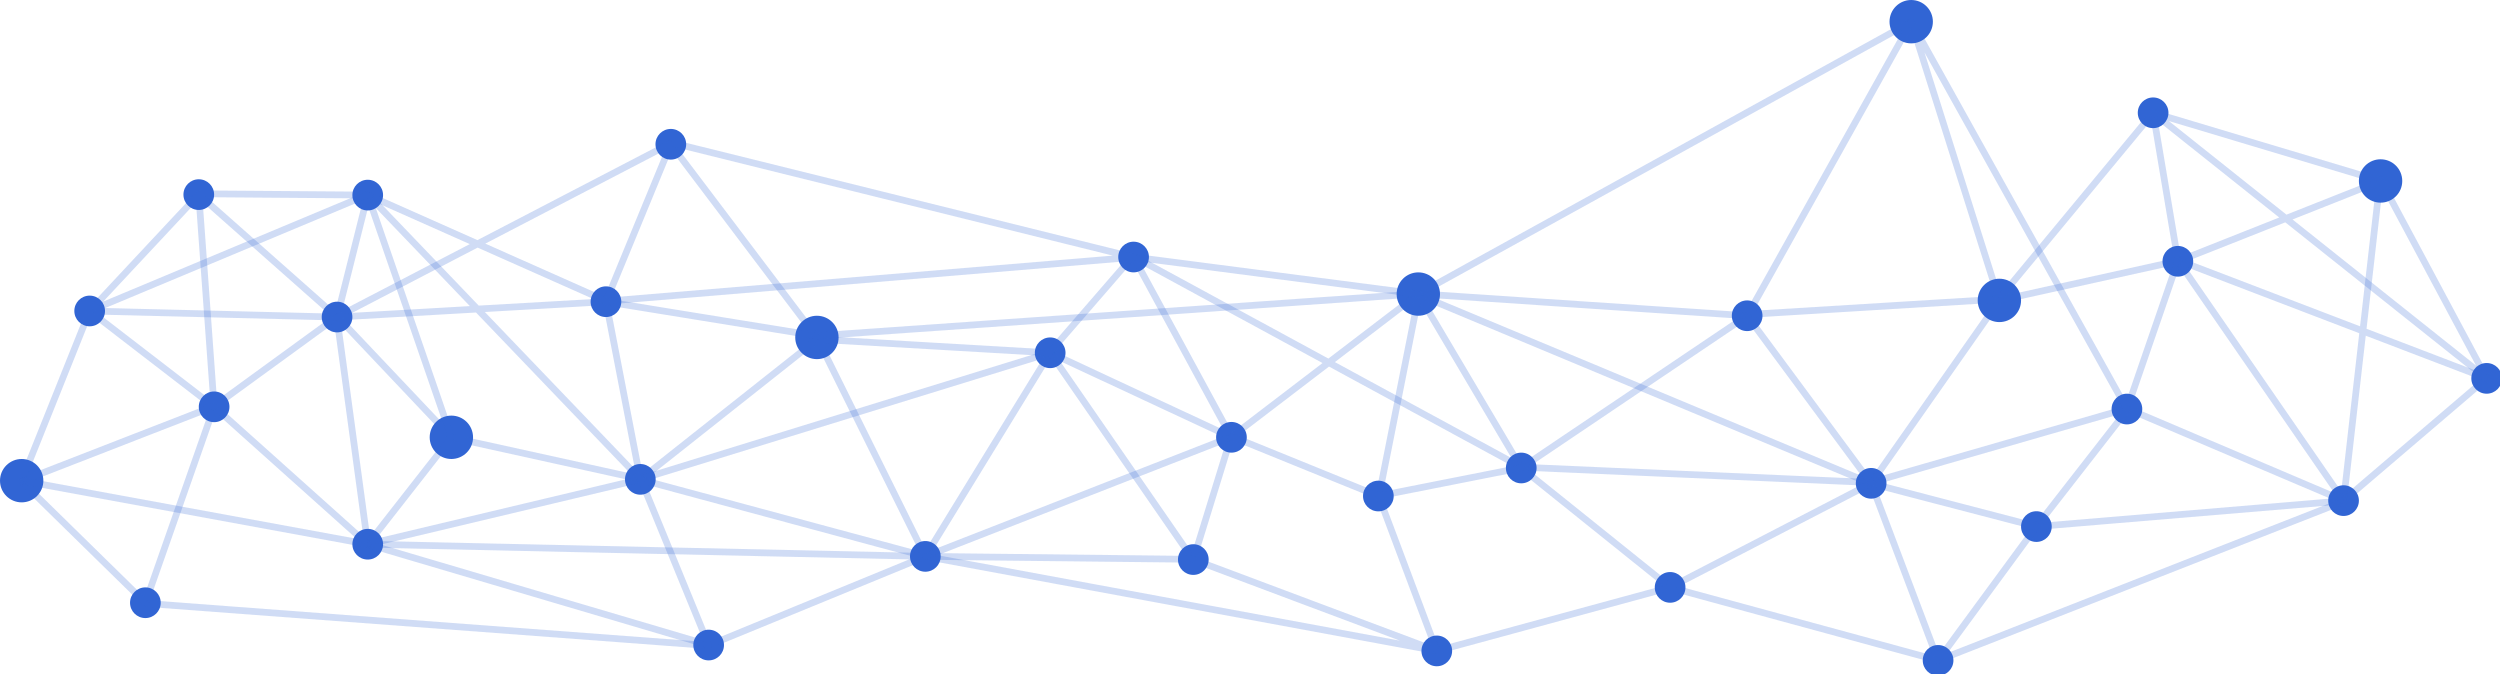<svg viewBox="0 0 623 168" fill="none" xmlns="http://www.w3.org/2000/svg">
<g >
<path d="M536.555 31.931C538.666 31.931 540.377 30.219 540.377 28.107C540.377 25.995 538.666 24.284 536.555 24.284C534.445 24.284 532.733 25.995 532.733 28.107C532.733 30.219 534.445 31.931 536.555 31.931Z" fill="#3165D4"/>
<path d="M584.014 128.58C586.125 128.58 587.836 126.868 587.836 124.756C587.836 122.644 586.125 120.933 584.014 120.933C581.904 120.933 580.192 122.644 580.192 124.756C580.192 126.868 581.904 128.58 584.014 128.58Z" fill="#3165D4"/>
<path d="M530.031 105.758C532.142 105.758 533.853 104.046 533.853 101.935C533.853 99.823 532.142 98.111 530.031 98.111C527.92 98.111 526.209 99.823 526.209 101.935C526.209 104.046 527.92 105.758 530.031 105.758Z" fill="#3165D4"/>
<path d="M542.721 68.936C544.832 68.936 546.543 67.224 546.543 65.113C546.543 63.001 544.832 61.289 542.721 61.289C540.611 61.289 538.899 63.001 538.899 65.113C538.899 67.224 540.611 68.936 542.721 68.936Z" fill="#3165D4"/>
<path d="M619.675 98.112C621.786 98.112 623.497 96.4 623.497 94.288C623.497 92.177 621.786 90.465 619.675 90.465C617.565 90.465 615.854 92.177 615.854 94.288C615.854 96.4 617.565 98.112 619.675 98.112Z" fill="#3165D4"/>
<path d="M379.096 120.445C381.207 120.445 382.918 118.733 382.918 116.621C382.918 114.509 381.207 112.798 379.096 112.798C376.986 112.798 375.274 114.509 375.274 116.621C375.274 118.733 376.986 120.445 379.096 120.445Z" fill="#3165D4"/>
<path d="M282.49 67.876C284.601 67.876 286.312 66.164 286.312 64.052C286.312 61.941 284.601 60.229 282.49 60.229C280.379 60.229 278.668 61.941 278.668 64.052C278.668 66.164 280.379 67.876 282.49 67.876Z" fill="#3165D4"/>
<path d="M151.004 79.006C153.114 79.006 154.825 77.294 154.825 75.183C154.825 73.071 153.114 71.359 151.004 71.359C148.893 71.359 147.182 73.071 147.182 75.183C147.182 77.294 148.893 79.006 151.004 79.006Z" fill="#3165D4"/>
<path d="M261.704 91.737C263.815 91.737 265.526 90.025 265.526 87.913C265.526 85.802 263.815 84.09 261.704 84.09C259.593 84.09 257.882 85.802 257.882 87.913C257.882 90.025 259.593 91.737 261.704 91.737Z" fill="#3165D4"/>
<path d="M435.391 82.509C437.502 82.509 439.213 80.797 439.213 78.685C439.213 76.574 437.502 74.862 435.391 74.862C433.28 74.862 431.569 76.574 431.569 78.685C431.569 80.797 433.28 82.509 435.391 82.509Z" fill="#3165D4"/>
<path d="M306.876 112.798C308.986 112.798 310.698 111.086 310.698 108.975C310.698 106.863 308.986 105.151 306.876 105.151C304.765 105.151 303.054 106.863 303.054 108.975C303.054 111.086 304.765 112.798 306.876 112.798Z" fill="#3165D4"/>
<path d="M297.373 143.267C299.484 143.267 301.195 141.555 301.195 139.443C301.195 137.332 299.484 135.62 297.373 135.62C295.262 135.62 293.551 137.332 293.551 139.443C293.551 141.555 295.262 143.267 297.373 143.267Z" fill="#3165D4"/>
<path d="M36.228 154.023C38.339 154.023 40.05 152.311 40.05 150.199C40.05 148.088 38.339 146.376 36.228 146.376C34.117 146.376 32.406 148.088 32.406 150.199C32.406 152.311 34.117 154.023 36.228 154.023Z" fill="#3165D4"/>
<path d="M176.595 164.567C178.706 164.567 180.417 162.855 180.417 160.743C180.417 158.632 178.706 156.92 176.595 156.92C174.485 156.92 172.773 158.632 172.773 160.743C172.773 162.855 174.485 164.567 176.595 164.567Z" fill="#3165D4"/>
<path d="M343.487 127.431C345.598 127.431 347.309 125.72 347.309 123.608C347.309 121.496 345.598 119.784 343.487 119.784C341.376 119.784 339.665 121.496 339.665 123.608C339.665 125.72 341.376 127.431 343.487 127.431Z" fill="#3165D4"/>
<path d="M358.048 166.031C360.159 166.031 361.87 164.319 361.87 162.207C361.87 160.096 360.159 158.384 358.048 158.384C355.938 158.384 354.227 160.096 354.227 162.207C354.227 164.319 355.938 166.031 358.048 166.031Z" fill="#3165D4"/>
<path d="M416.193 150.199C418.304 150.199 420.015 148.487 420.015 146.376C420.015 144.264 418.304 142.552 416.193 142.552C414.082 142.552 412.371 144.264 412.371 146.376C412.371 148.487 414.082 150.199 416.193 150.199Z" fill="#3165D4"/>
<path d="M507.468 135.047C509.579 135.047 511.29 133.335 511.29 131.224C511.29 129.112 509.579 127.4 507.468 127.4C505.358 127.4 503.646 129.112 503.646 131.224C503.646 133.335 505.358 135.047 507.468 135.047Z" fill="#3165D4"/>
<path d="M482.971 168.39C485.082 168.39 486.793 166.678 486.793 164.567C486.793 162.455 485.082 160.743 482.971 160.743C480.861 160.743 479.149 162.455 479.149 164.567C479.149 166.678 480.861 168.39 482.971 168.39Z" fill="#3165D4"/>
<path d="M230.593 142.473C232.704 142.473 234.415 140.761 234.415 138.649C234.415 136.538 232.704 134.826 230.593 134.826C228.483 134.826 226.771 136.538 226.771 138.649C226.771 140.761 228.483 142.473 230.593 142.473Z" fill="#3165D4"/>
<path d="M91.638 52.443C93.749 52.443 95.46 50.731 95.46 48.62C95.46 46.508 93.749 44.796 91.638 44.796C89.528 44.796 87.816 46.508 87.816 48.62C87.816 50.731 89.528 52.443 91.638 52.443Z" fill="#3165D4"/>
<path d="M22.346 81.317C24.457 81.317 26.168 79.605 26.168 77.493C26.168 75.382 24.457 73.67 22.346 73.67C20.235 73.67 18.524 75.382 18.524 77.493C18.524 79.605 20.235 81.317 22.346 81.317Z" fill="#3165D4"/>
<path d="M49.536 52.322C51.647 52.322 53.358 50.61 53.358 48.498C53.358 46.387 51.647 44.675 49.536 44.675C47.425 44.675 45.714 46.387 45.714 48.498C45.714 50.61 47.425 52.322 49.536 52.322Z" fill="#3165D4"/>
<path d="M83.995 82.829C86.106 82.829 87.817 81.117 87.817 79.006C87.817 76.894 86.106 75.182 83.995 75.182C81.884 75.182 80.173 76.894 80.173 79.006C80.173 81.117 81.884 82.829 83.995 82.829Z" fill="#3165D4"/>
<path d="M53.358 105.205C55.469 105.205 57.18 103.493 57.18 101.381C57.18 99.269 55.469 97.558 53.358 97.558C51.247 97.558 49.536 99.269 49.536 101.381C49.536 103.493 51.247 105.205 53.358 105.205Z" fill="#3165D4"/>
<path d="M91.638 139.443C93.749 139.443 95.46 137.731 95.46 135.62C95.46 133.508 93.749 131.796 91.638 131.796C89.528 131.796 87.816 133.508 87.816 135.62C87.816 137.731 89.528 139.443 91.638 139.443Z" fill="#3165D4"/>
<path d="M159.571 123.278C161.682 123.278 163.393 121.566 163.393 119.455C163.393 117.343 161.682 115.631 159.571 115.631C157.46 115.631 155.749 117.343 155.749 119.455C155.749 121.566 157.46 123.278 159.571 123.278Z" fill="#3165D4"/>
<path d="M167.17 39.774C169.28 39.774 170.991 38.062 170.991 35.95C170.991 33.839 169.28 32.127 167.17 32.127C165.059 32.127 163.348 33.839 163.348 35.95C163.348 38.062 165.059 39.774 167.17 39.774Z" fill="#3165D4"/>
<path d="M466.289 124.268C468.4 124.268 470.111 122.556 470.111 120.445C470.111 118.333 468.4 116.621 466.289 116.621C464.178 116.621 462.467 118.333 462.467 120.445C462.467 122.556 464.178 124.268 466.289 124.268Z" fill="#3165D4"/>
<path d="M476.272 10.809C479.255 10.809 481.674 8.39 481.674 5.405C481.674 2.42 479.255 0 476.272 0C473.288 0 470.869 2.42 470.869 5.405C470.869 8.39 473.288 10.809 476.272 10.809Z" fill="#3165D4"/>
<path d="M203.575 89.495C206.559 89.495 208.978 87.075 208.978 84.09C208.978 81.105 206.559 78.685 203.575 78.685C200.592 78.685 198.173 81.105 198.173 84.09C198.173 87.075 200.592 89.495 203.575 89.495Z" fill="#3165D4"/>
<path d="M112.481 114.38C115.464 114.38 117.883 111.96 117.883 108.975C117.883 105.99 115.464 103.57 112.481 103.57C109.497 103.57 107.078 105.99 107.078 108.975C107.078 111.96 109.497 114.38 112.481 114.38Z" fill="#3165D4"/>
<path d="M5.403 125.189C8.386 125.189 10.805 122.769 10.805 119.784C10.805 116.799 8.386 114.38 5.403 114.38C2.419 114.38 0 116.799 0 119.784C0 122.769 2.419 125.189 5.403 125.189Z" fill="#3165D4"/>
<path d="M353.446 78.685C356.429 78.685 358.848 76.265 358.848 73.281C358.848 70.296 356.429 67.876 353.446 67.876C350.462 67.876 348.043 70.296 348.043 73.281C348.043 76.265 350.462 78.685 353.446 78.685Z" fill="#3165D4"/>
<path d="M498.244 80.266C501.228 80.266 503.647 77.847 503.647 74.862C503.647 71.877 501.228 69.457 498.244 69.457C495.261 69.457 492.842 71.877 492.842 74.862C492.842 77.847 495.261 80.266 498.244 80.266Z" fill="#3165D4"/>
<path d="M593.239 50.502C596.222 50.502 598.641 48.083 598.641 45.098C598.641 42.113 596.222 39.693 593.239 39.693C590.255 39.693 587.836 42.113 587.836 45.098C587.836 48.083 590.255 50.502 593.239 50.502Z" fill="#3165D4"/>
<path d="M5.402 119.784L22.346 77.493L53.358 101.381L49.536 48.498L83.995 79.006L91.638 48.62L112.481 108.975L91.638 135.62L159.571 119.455L151.003 75.183L167.169 35.951L203.575 84.09L230.593 138.649L261.703 87.913L306.876 108.975L282.49 64.052L353.446 73.281L379.096 116.621L435.391 78.685L466.289 120.445L498.244 74.862L476.272 5.405L530.031 101.935L542.721 65.113L593.239 45.097L536.555 28.107L619.675 94.288L584.014 124.756" stroke="#3165D4" stroke-opacity="0.23" stroke-width="1.68" stroke-miterlimit="1.5" stroke-linejoin="round"/>
<path d="M5.402 119.883L53.404 101.221L84.057 78.916L112.535 109.011L159.658 119.395L203.677 84.543L261.488 87.923L282.339 63.849L379.08 116.415L466.217 120.235L530.074 101.815L584.014 124.756L593.148 44.675L619.675 94.288L542.726 64.842L536.555 28.107L498.084 74.545L435.575 78.371L476.329 5.405L353.621 73.157L306.905 108.845L230.593 138.649L91.638 135.62" stroke="#3165D4" stroke-opacity="0.23" stroke-width="1.68" stroke-miterlimit="1.5" stroke-linejoin="round"/>
<path d="M22.421 77.46L49.674 48.293L91.638 48.607L151.128 75.05L282.466 64.112L167.435 35.58L83.927 79.013L91.638 135.62L5.402 119.784" stroke="#3165D4" stroke-opacity="0.23" stroke-width="1.68" stroke-miterlimit="1.5" stroke-linejoin="round"/>
<path d="M5.402 119.989L36.228 150.199L53.373 101.346L91.638 135.62L176.595 160.743L159.697 119.526L230.626 138.65L358.049 162.207L297.372 139.443L306.843 108.721L343.487 123.608L379.075 116.57L416.193 146.376L466.289 120.445L482.971 164.567L507.468 131.224L584.125 124.801" stroke="#3165D4" stroke-opacity="0.23" stroke-width="1.68" stroke-miterlimit="1.5" stroke-linejoin="round"/>
<path d="M530.098 102.174L507.469 131.224L466.16 120.444L353.584 73.483L343.6 123.736L358.049 162.207L416.193 146.376L482.972 164.567L584.126 124.901L542.784 65.008L498.244 74.862" stroke="#3165D4" stroke-opacity="0.23" stroke-width="1.68" stroke-miterlimit="1.5" stroke-linejoin="round"/>
<path d="M36.354 150.368L176.492 160.87L230.618 138.649L297.274 139.377L261.703 87.913L159.598 119.422L91.627 48.498L22.276 77.502L84.028 79.017L151.003 75.183L203.403 83.692L353.539 73.206L435.391 78.685" stroke="#3165D4" stroke-opacity="0.23" stroke-width="1.68" stroke-miterlimit="1.5" stroke-linejoin="round"/>
</g>

</svg>
